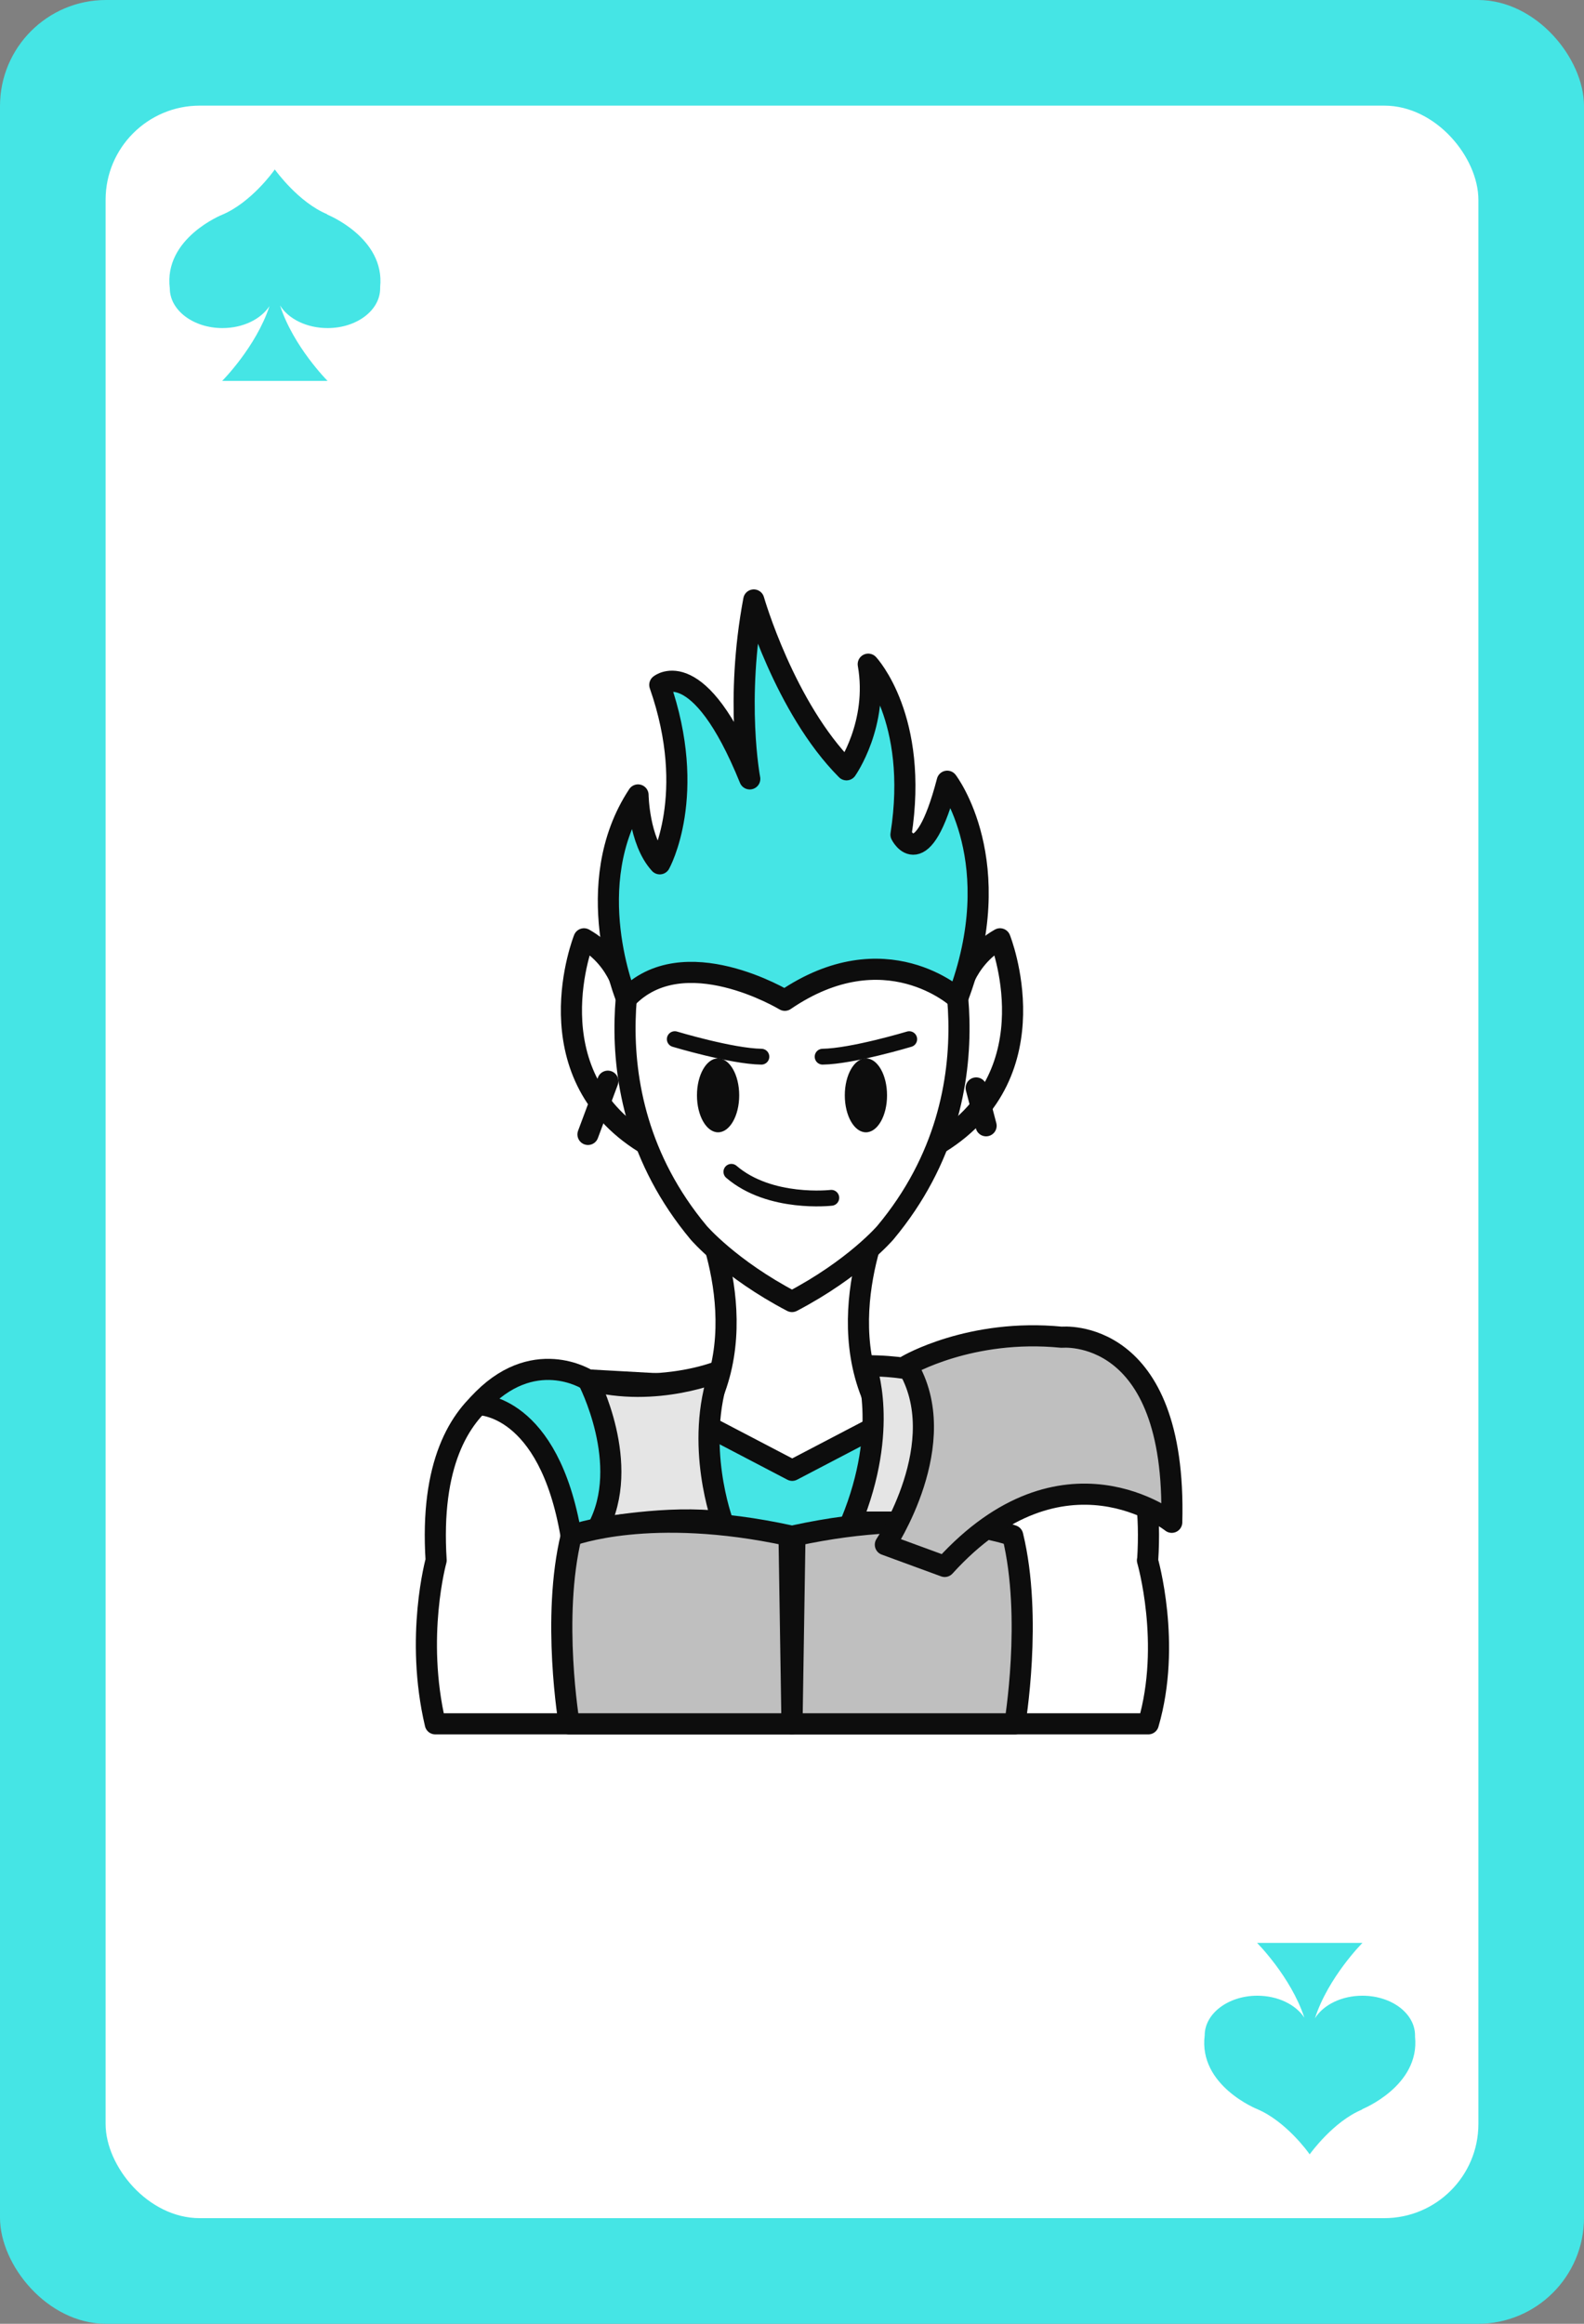 <?xml version="1.0" encoding="UTF-8"?>
<svg xmlns="http://www.w3.org/2000/svg" viewBox="0 0 75 110">
  <rect x="0" y="0" width="75" height="110" fill="#808080" stroke="none"/>
  <defs>
    <style>
      .cls-1, .cls-2, .cls-3, .cls-4, .cls-5, .cls-6 {
        stroke: #0d0d0d;
        stroke-linecap: round;
        stroke-linejoin: round;
      }

      .cls-1, .cls-7 {
        fill: #45e5e5;
      }

      .cls-2 {
        fill: #bfbfbf;
      }

      .cls-3 {
        fill: #e5e5e5;
      }

      .cls-4, .cls-8 {
        fill: #fff;
      }

      .cls-5, .cls-6 {
        fill: none;
      }

      .cls-6 {
        stroke-width: .75px;
      }

      .cls-7, .cls-9, .cls-8 {
        stroke-width: 0px;
      }

      .cls-9 {
        fill: #0d0d0d;
      }
    </style>
  </defs>
  <g id="Base">
    <rect class="cls-7" x="0" width="75" height="110" rx="5.02" ry="5.02"/>
    <rect class="cls-8" x="5" y="5" width="65" height="100" rx="4.46" ry="4.46"/>
    <path class="cls-7" d="m15.49,10.14c-1.35-.56-2.42-2.04-2.48-2.12h0s0,0,0,0c0,0,0,0,0,0h0c-.06.1-1.13,1.57-2.48,2.14,0,0-2.79,1.11-2.49,3.49,0,1.04,1.12,1.88,2.49,1.88.98,0,1.82-.42,2.23-1.04-.64,1.94-2.24,3.54-2.24,3.54h4.99s-1.62-1.62-2.25-3.57c.4.64,1.26,1.07,2.25,1.07,1.38,0,2.49-.84,2.49-1.88,0-.02,0-.04,0-.06.24-2.33-2.5-3.43-2.5-3.43Z"/>
    <path class="cls-7" d="m64.49,99.86c-1.35.56-2.42,2.04-2.48,2.12h0s0,0,0,0c0,0,0,0,0,0h0c-.06-.1-1.13-1.57-2.48-2.14,0,0-2.79-1.11-2.49-3.49,0-1.04,1.12-1.88,2.49-1.88.98,0,1.82.42,2.23,1.04-.64-1.94-2.24-3.54-2.24-3.54h4.99s-1.62,1.62-2.25,3.57c.4-.64,1.26-1.07,2.25-1.07,1.38,0,2.49.84,2.49,1.88,0,.02,0,.04,0,.06.24,2.33-2.5,3.43-2.5,3.43Z"/>
  </g>
  <g id="People">
    <g>
      <path class="cls-4" d="m54.34,73.86c.58-9.1-5.55-8.9-5.55-8.9-5.69,1.36-8.5-.33-8.5-.33h-5.59s-3.17,1.77-8.5.33c0,0-6.13-.21-5.55,8.9,0,0-1.01,3.62-.04,7.74h33.76c1.11-3.79-.04-7.74-.04-7.74Z"/>
      <path class="cls-1" d="m22.65,66.49s3.33-.06,4.39,6.2c0,0,11.5,2.97,19.64-.32,0,0-1.4-4.86-5.41-6.3l-13.44-.75s-2.61-1.69-5.19,1.16Z"/>
      <path class="cls-4" d="m41.92,56.98h-8.83s2.9,5.75,0,10.31l4.42,2.31,4.42-2.31c-2.89-4.56,0-10.31,0-10.31Z"/>
      <path class="cls-3" d="m34.22,72.05s-1.37-3.67-.13-7.15c0,0-3,1.3-6.25.42,0,0,2.1,4,.45,7.04,0,0,3.36-.66,5.93-.31Z"/>
      <path class="cls-4" d="m45.34,47.26s.27-1.84,2.01-2.82c0,0,2.53,6.32-2.85,9.66,0,0-.09-3.92.83-6.85Z"/>
      <path class="cls-4" d="m29.66,47.26s-.27-1.84-2.01-2.82c0,0-2.53,6.32,2.85,9.66,0,0,.09-3.92-.83-6.85Z"/>
      <path class="cls-3" d="m40.99,64.65s1.14,2.95-.69,7.4h4.6v-6.56s-.89-.84-3.9-.84Z"/>
      <path class="cls-4" d="m44.55,43.44c-.96-3.98-7.05-4.61-7.05-4.61,0,0-6.08.62-7.05,4.61,0,0-3.15,7.98,2.63,14.91,0,0,1.46,1.71,4.42,3.26,2.96-1.55,4.42-3.26,4.42-3.26,5.78-6.92,2.63-14.91,2.63-14.91Z"/>
      <path class="cls-2" d="m26.95,81.6s-.85-5.02.1-8.91c0,0,3.71-1.43,10.31,0l.14,8.91h-10.55Z"/>
      <path class="cls-2" d="m48.05,81.6s.85-5.02-.1-8.91c0,0-3.71-1.43-10.31,0l-.14,8.91h10.55Z"/>
      <path class="cls-2" d="m42.95,64.64s3-1.77,7.32-1.34c0,0,5.46-.55,5.21,8.76,0,0-5.13-4.1-10.75,2.09l-2.81-1.03s3.24-4.85,1.03-8.48Z"/>
      <line class="cls-5" x1="46.22" y1="51.5" x2="46.69" y2="53.29"/>
      <line class="cls-5" x1="28.78" y1="51.18" x2="27.84" y2="53.7"/>
      <path class="cls-1" d="m29.66,47.26s-2.25-5.39.55-9.63c0,0,.03,2.17,1.03,3.26,0,0,1.82-3.26,0-8.47,0,0,1.84-1.52,4.26,4.45,0,0-.71-3.69.19-8.47,0,0,1.46,5.1,4.39,8.04,0,0,1.53-2.17,1.03-5,0,0,2.41,2.57,1.55,8.07,0,0,1,2.03,2.19-2.53,0,0,2.94,3.83.49,10.28,0,0-3.42-3.16-8.18.09,0,0-4.81-2.91-7.49-.09Z"/>
    </g>
    <ellipse class="cls-9" cx="41" cy="51.85" rx="1" ry="1.75"/>
    <ellipse class="cls-9" cx="34" cy="51.85" rx="1" ry="1.75"/>
    <path class="cls-6" d="m31.95,49.19s2.69.81,4.1.83"/>
    <path class="cls-6" d="m43.05,49.19s-2.69.81-4.1.83"/>
    <path class="cls-6" d="m39.36,56.7s-2.9.34-4.73-1.23"/>
  </g>
</svg>